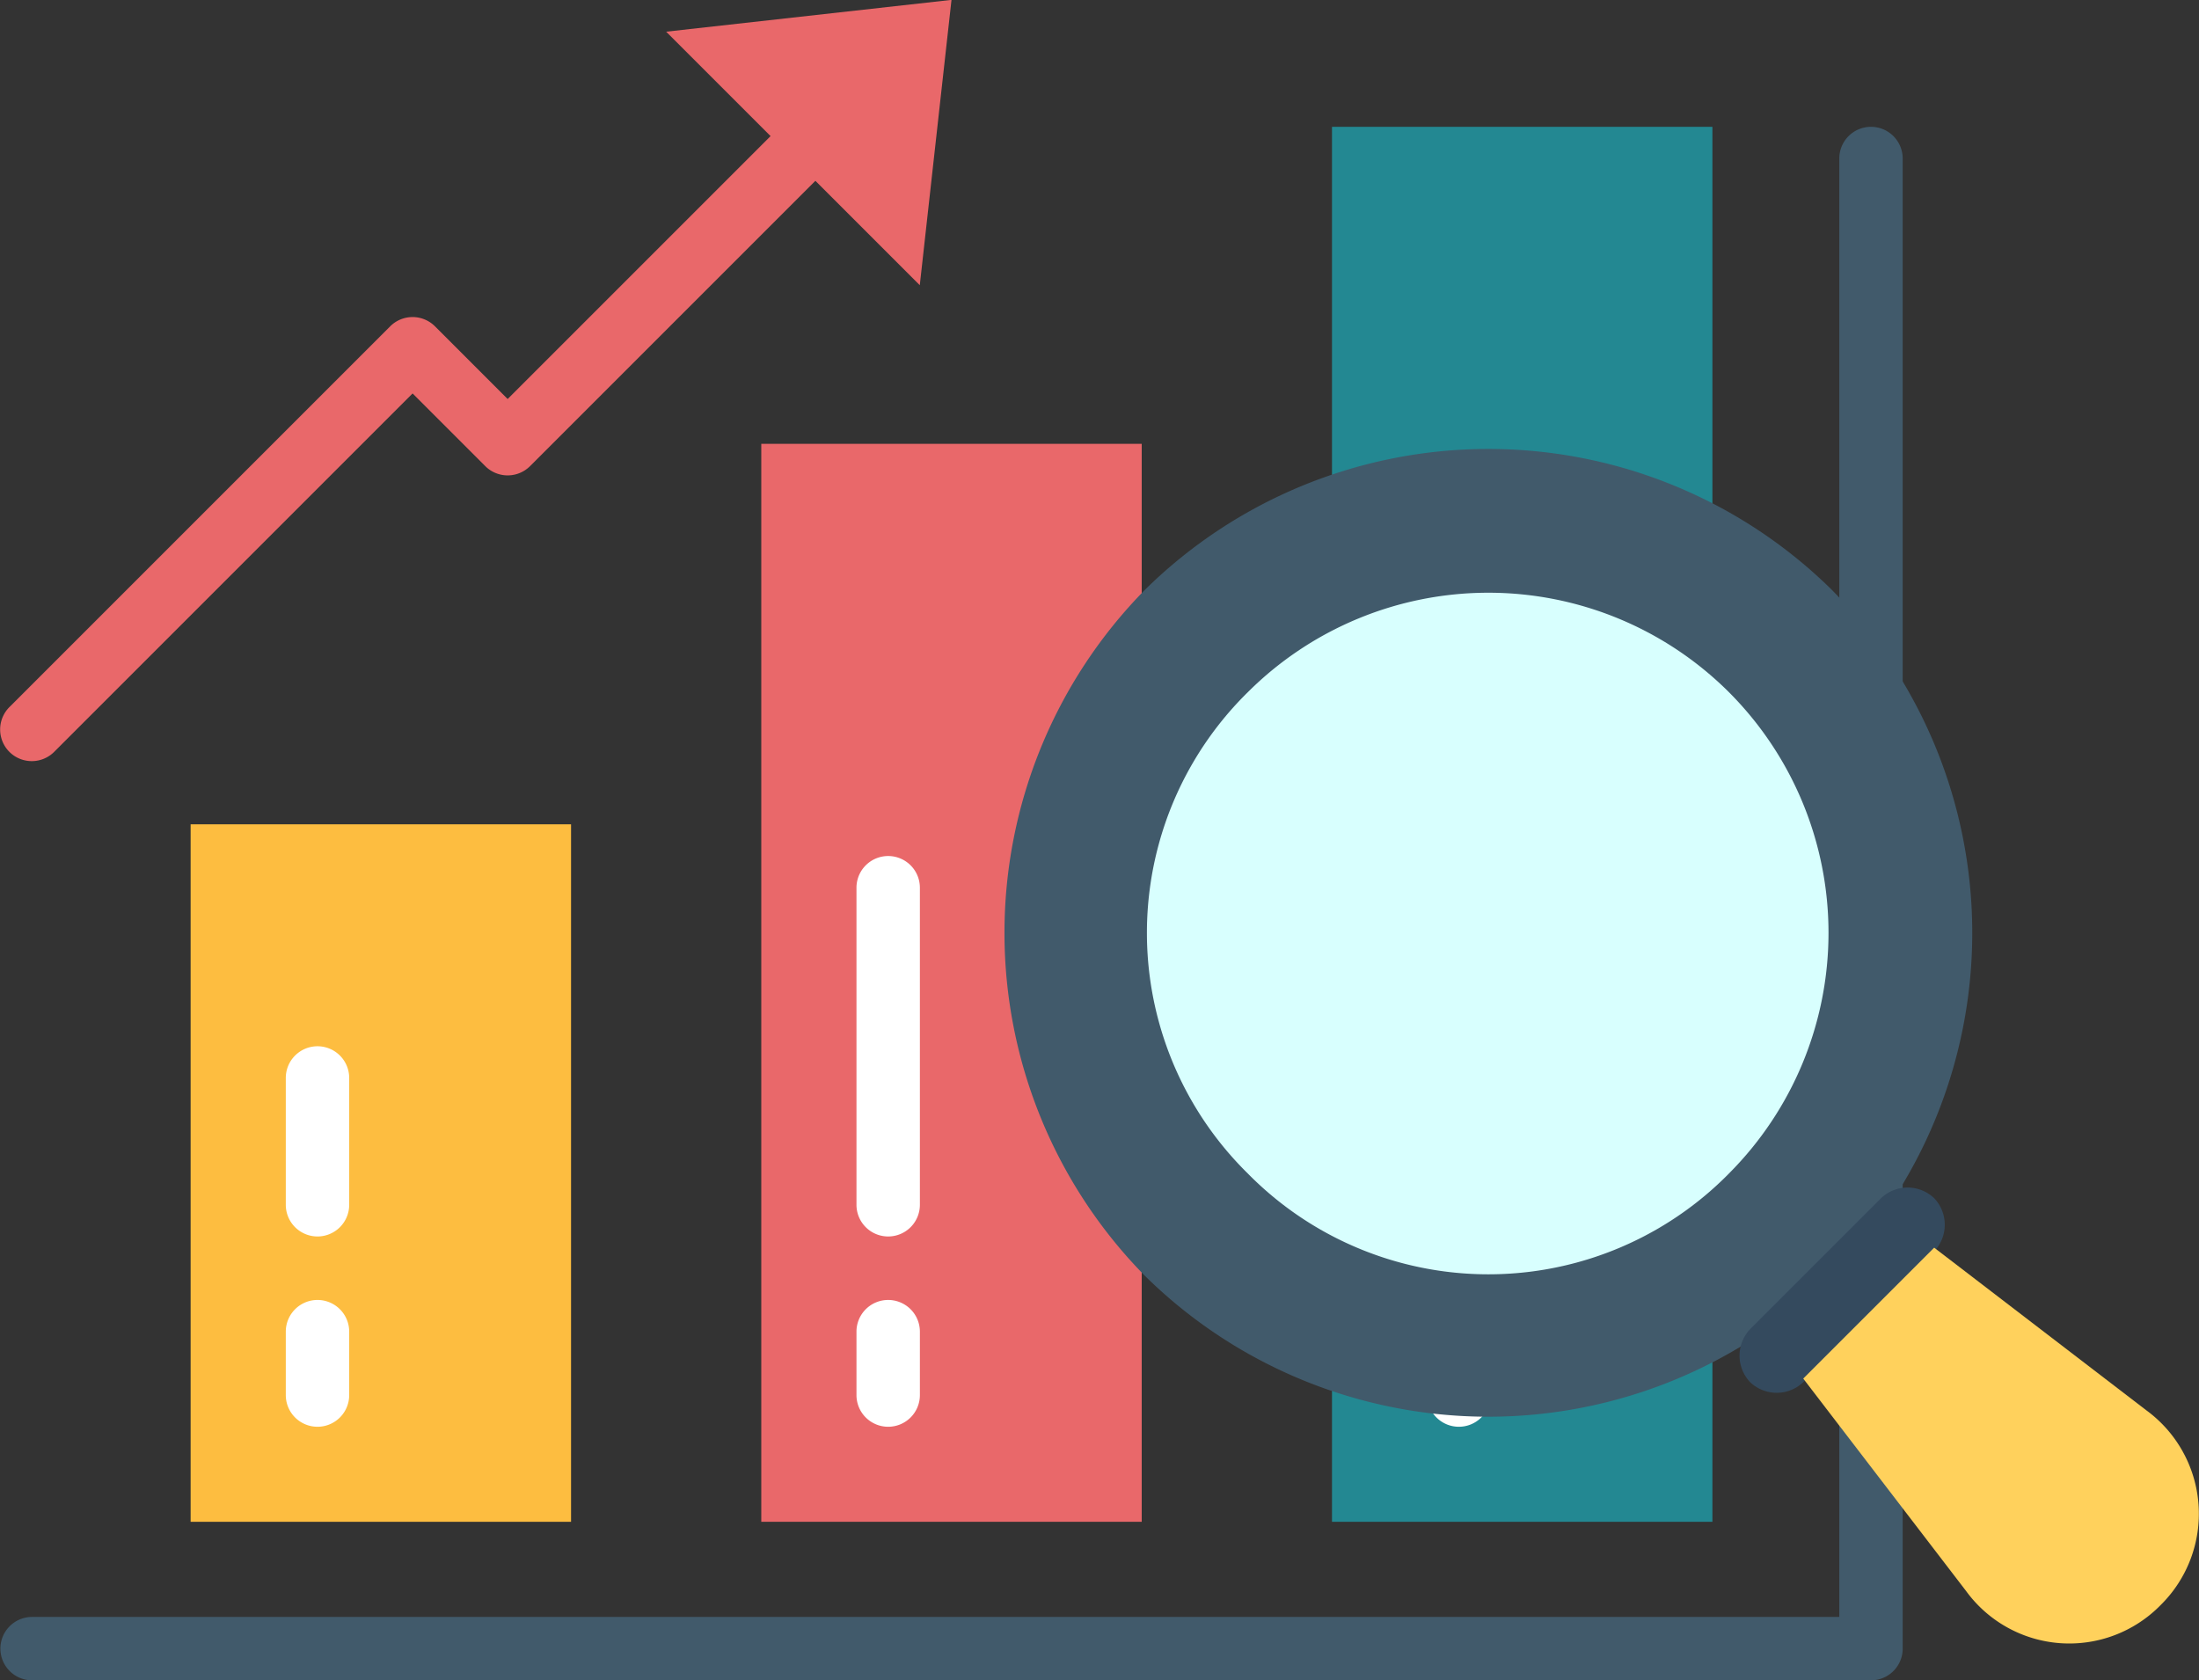 <svg xmlns="http://www.w3.org/2000/svg" width="108.092" height="82.598" viewBox="0 0 108.092 82.598">
  <rect x="0" y="0" width="108.092" height="82.598" fill="#333333" stroke="none"/>
  <g id="Réf" transform="translate(3653.459 -43.263)">
    <path id="Tracé_27294" data-name="Tracé 27294" d="M-3561.412,151.627h-90.39a1.558,1.558,0,0,1-1.558-1.558,1.558,1.558,0,0,1,1.558-1.558h88.832V76.821a1.559,1.559,0,0,1,1.559-1.558,1.559,1.559,0,0,1,1.558,1.558v73.247A1.558,1.558,0,0,1-3561.412,151.627Z" transform="translate(-0.079 -25.766)" fill="#415a6b"/>
    <path id="Tracé_27295" data-name="Tracé 27295" d="M-3605.361,251.263h18.7v34.286h-18.7Z" transform="translate(-38.728 -167.48)" fill="#fdbd40"/>
    <path id="Tracé_27296" data-name="Tracé 27296" d="M-3461.361,155.263h18.7V208.25h-18.7V155.263Z" transform="translate(-154.677 -90.182)" fill="#e9686a"/>
    <path id="Tracé_27297" data-name="Tracé 27297" d="M-3317.361,75.263h18.7v68.572h-18.7Z" transform="translate(-270.624 -25.766)" fill="#238892"/>
    <path id="Tracé_27298" data-name="Tracé 27298" d="M-3620.713,44.821l5.132,5.132-12.924,12.924-3.573-3.574a1.558,1.558,0,0,0-2.2,0l-18.7,18.7a1.558,1.558,0,0,0-.038,2.2,1.558,1.558,0,0,0,2.2.038l.038-.038,17.6-17.6,3.573,3.574a1.559,1.559,0,0,0,2.2,0l14.026-14.026,5.132,5.132,1.559-14.026Z" fill="#e9686a"/>
    <g id="Groupe_17027" data-name="Groupe 17027" transform="translate(-3639.414 69.757)">
      <path id="Tracé_27299" data-name="Tracé 27299" d="M-3579.8,377.5a1.559,1.559,0,0,1-1.558-1.558v-3.117a1.559,1.559,0,0,1,1.558-1.558,1.559,1.559,0,0,1,1.559,1.558v3.117A1.559,1.559,0,0,1-3579.8,377.5Z" transform="translate(3581.361 -333.86)" fill="#fff"/>
      <path id="Tracé_27300" data-name="Tracé 27300" d="M-3579.8,316.614a1.559,1.559,0,0,1-1.558-1.558v-6.234a1.559,1.559,0,0,1,1.558-1.558,1.559,1.559,0,0,1,1.559,1.558v6.234A1.559,1.559,0,0,1-3579.8,316.614Z" transform="translate(3581.361 -282.328)" fill="#fff"/>
      <path id="Tracé_27301" data-name="Tracé 27301" d="M-3435.8,377.5a1.558,1.558,0,0,1-1.558-1.558v-3.117a1.558,1.558,0,0,1,1.558-1.558,1.559,1.559,0,0,1,1.559,1.558v3.117A1.559,1.559,0,0,1-3435.8,377.5Z" transform="translate(3465.413 -333.86)" fill="#fff"/>
      <path id="Tracé_27302" data-name="Tracé 27302" d="M-3435.8,277.964a1.558,1.558,0,0,1-1.558-1.558V260.821a1.558,1.558,0,0,1,1.558-1.558,1.559,1.559,0,0,1,1.559,1.558v15.585A1.558,1.558,0,0,1-3435.8,277.964Z" transform="translate(3465.413 -243.678)" fill="#fff"/>
      <path id="Tracé_27303" data-name="Tracé 27303" d="M-3291.8,377.5a1.558,1.558,0,0,1-1.558-1.558v-3.117a1.558,1.558,0,0,1,1.558-1.558,1.559,1.559,0,0,1,1.559,1.558v3.117A1.559,1.559,0,0,1-3291.8,377.5Z" transform="translate(3349.466 -333.86)" fill="#fff"/>
      <path id="Tracé_27304" data-name="Tracé 27304" d="M-3291.8,213.549a1.558,1.558,0,0,1-1.558-1.558V180.821a1.558,1.558,0,0,1,1.558-1.558,1.559,1.559,0,0,1,1.559,1.558v31.169A1.559,1.559,0,0,1-3291.8,213.549Z" transform="translate(3349.466 -179.263)" fill="#fff"/>
    </g>
    <g id="Ellipse_543" data-name="Ellipse 543" transform="translate(-3600.802 68.763)" fill="#d8fffe" stroke="#707070" stroke-width="1">
      <circle cx="20.5" cy="20.5" r="20.5" stroke="none"/>
      <circle cx="20.5" cy="20.5" r="20" fill="none"/>
    </g>
    <g id="Groupe_17028" data-name="Groupe 17028" transform="translate(-3604.087 65.332)">
      <path id="Tracé_27305" data-name="Tracé 27305" d="M-3393.1,163.464a24.042,24.042,0,0,0,0,33.743,24.042,24.042,0,0,0,33.743,0,24.042,24.042,0,0,0,0-33.743A24.042,24.042,0,0,0-3393.1,163.464Zm28.7,28.7a16.588,16.588,0,0,1-23.655,0,16.588,16.588,0,0,1,0-23.655,16.744,16.744,0,0,1,23.655,0A16.744,16.744,0,0,1-3364.4,192.163Z" transform="translate(3400.017 -156.55)" fill="#415a6b"/>
      <path id="Tracé_27306" data-name="Tracé 27306" d="M-3204.961,343.454a1.892,1.892,0,0,1,0,2.609l-6.436,6.435a1.892,1.892,0,0,1-2.609,0,1.891,1.891,0,0,1,0-2.609l6.436-6.436A1.888,1.888,0,0,1-3204.961,343.454Z" transform="translate(3250.663 -306.624)" fill="#344a5e"/>
      <path id="Tracé_27307" data-name="Tracé 27307" d="M-3180.889,375.678h0a6.279,6.279,0,0,1-9.566-.7l-8-10.436,6.436-6.435,10.436,8A6.3,6.3,0,0,1-3180.889,375.678Z" transform="translate(3237.721 -318.846)" fill="#ffd15c"/>
    </g>
  </g>
</svg>
